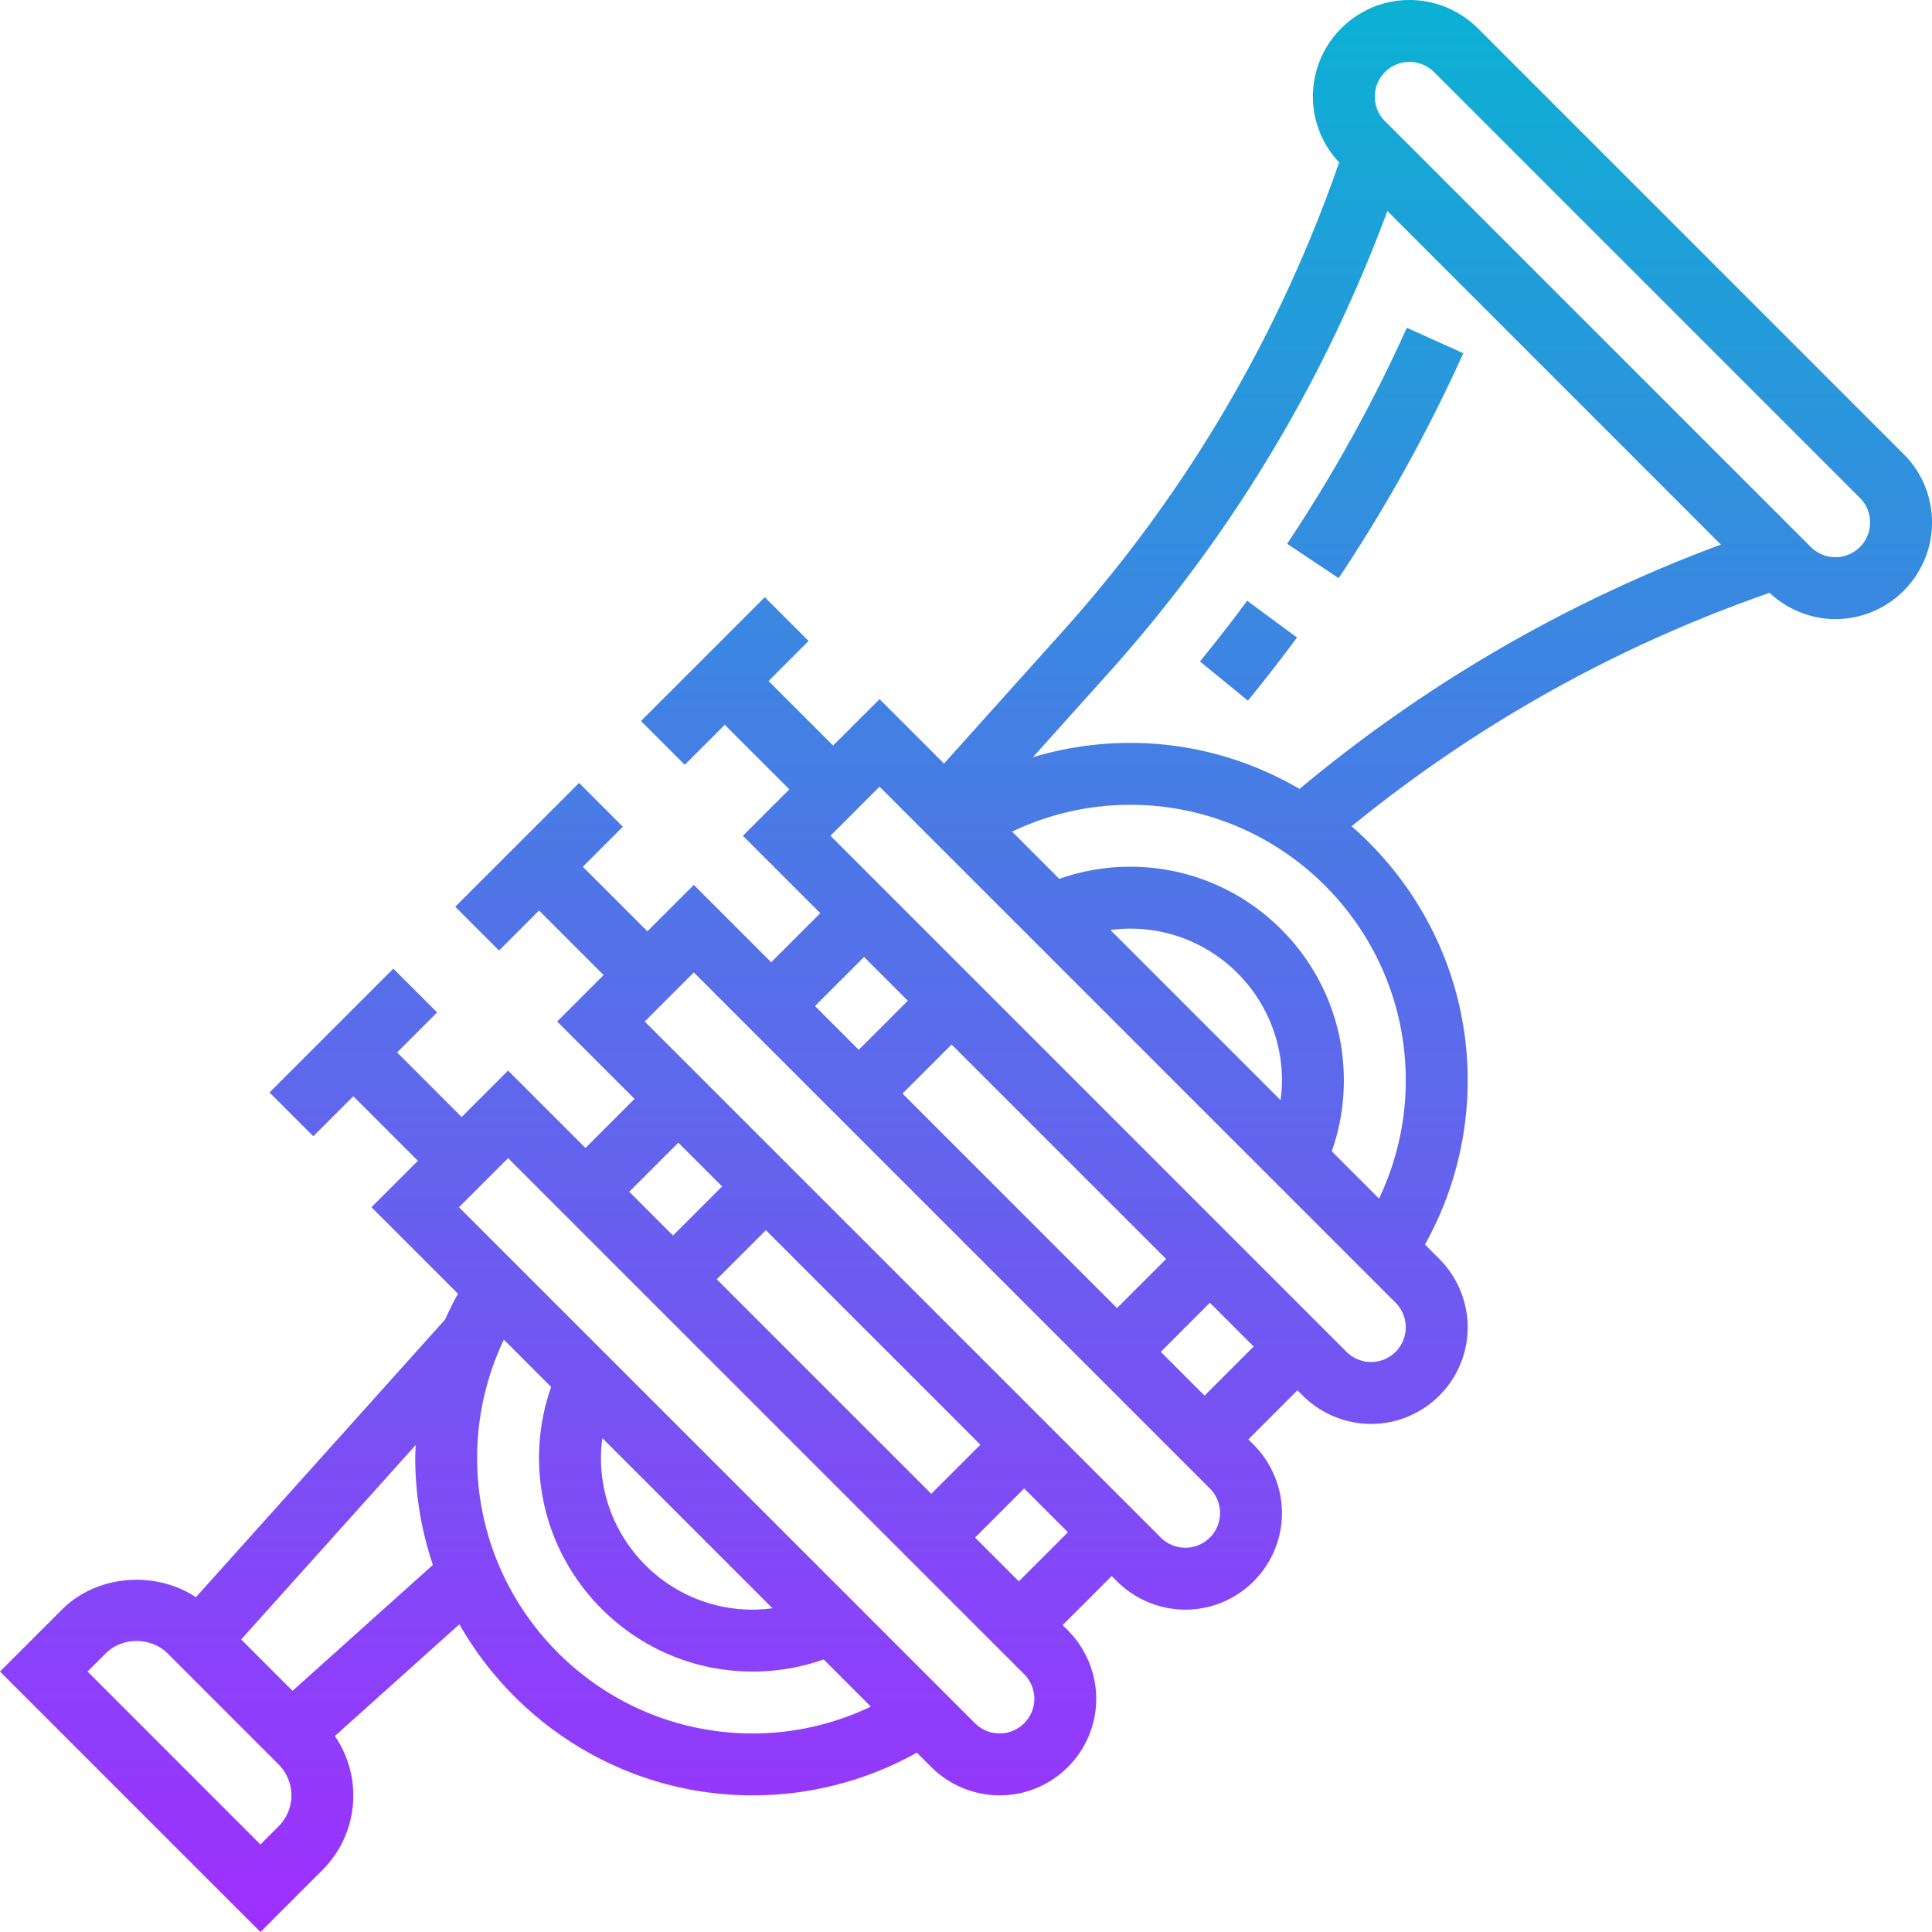<svg xmlns="http://www.w3.org/2000/svg" xmlns:xlink="http://www.w3.org/1999/xlink"  version="1.1" width="512" height="512" x="0" y="0" viewBox="0 0 499.312 499.312" style="enable-background:new 0 0 512 512" xml:space="preserve"><g><linearGradient id="a" x1="249.655" x2="249.655" y1="499.313" y2="0" gradientUnits="userSpaceOnUse"><stop offset="0" stop-color="#9f2fff"/><stop offset="1" stop-color="#0bb1d3"/></linearGradient><path fill="url(#a)" d="M381.938 7.313C377.288 2.663 370.854 0 364.28 0c-13.77 0-24.969 11.2-24.969 24.969 0 6.39 2.442 12.367 6.786 17.015-15.641 44.926-39.594 85.696-71.426 121.16l-30.703 34.2-16.656-16.656-12 12L198.625 176l10.344-10.344-11.313-11.312-32 32 11.313 11.312 10.344-10.344L204 204l-12 12 20 20-12.688 12.688-20-20-12 12L150.625 224l10.344-10.344-11.313-11.312-32 32 11.313 11.312 10.344-10.344L156 252l-12 12 20 20-12.688 12.688-20-20-12 12L102.626 272l10.344-10.344-11.313-11.312-32 32 11.313 11.312 10.344-10.344L108 300l-12 12 22.36 22.36a90.014 90.014 0 0 0-3.337 6.671l-64.39 71.754C40.129 405.855 25.07 406.922 16 416L0 432l67.313 67.313 16.007-16.008c5.153-5.16 7.993-12.024 7.993-19.305 0-5.473-1.704-10.84-4.762-15.344l32.176-28.87C133.754 446.151 162.062 464 194.504 464a86.992 86.992 0 0 0 42.457-11.04l3.726 3.728c4.649 4.648 11.083 7.312 17.657 7.312 13.77 0 24.969-11.2 24.969-24.969 0-6.574-2.665-13.008-7.313-17.656L274.625 420l12.688-12.688 1.375 1.375c4.648 4.649 11.082 7.313 17.656 7.313 13.77 0 24.969-11.2 24.969-24.969 0-6.574-2.665-13.008-7.313-17.656L322.625 372l12.688-12.688 1.375 1.375c4.648 4.649 11.082 7.313 17.656 7.313 13.77 0 24.969-11.2 24.969-24.969 0-6.574-2.665-13.008-7.313-17.656l-3.734-3.734a86.819 86.819 0 0 0 11.046-42.45c0-26.183-11.656-49.656-30-65.648 32.32-26.328 68.575-46.598 108.024-60.328 4.586 4.289 10.71 6.785 17.008 6.785 13.77 0 24.969-11.2 24.969-24.969 0-6.672-2.594-12.941-7.313-17.656zM72 472l-4.688 4.688L22.626 432l4.695-4.695c4.246-4.266 11.711-4.258 15.993.007L72 456a11.409 11.409 0 0 1 3.313 8c0 3.016-1.184 5.855-3.313 8zm3.61-35.016-13.282-13.28 45.113-50.255c-.05 1.11-.129 2.23-.129 3.36 0 9.664 1.649 18.933 4.56 27.632zm147.702-189.671 11.313 11.312-12.688 12.688L210.625 260zm22.625 22.625 55.438 55.437-12.688 12.688-55.44-55.438zm-70.625 25.375 11.313 11.312-12.688 12.688L162.625 308zm22.625 22.625 55.438 55.437-12.688 12.688-55.44-55.438zM194.505 448c-39.258 0-71.191-31.938-71.191-71.191a70.91 70.91 0 0 1 6.91-30.579l12.218 12.22a54.923 54.923 0 0 0-3.129 18.359c0 30.43 24.758 55.191 55.192 55.191 6.36 0 12.504-1.063 18.367-3.129l12.191 12.192c-9.511 4.539-19.902 6.937-30.558 6.937zm-39.191-71.191c0-1.739.144-3.45.359-5.137l43.969 43.969c-1.688.214-3.403.359-5.137.359-21.61 0-39.191-17.586-39.191-39.191zM258.342 448a9.03 9.03 0 0 1-6.343-2.625L118.625 312l12.688-12.688 133.375 133.375a9.03 9.03 0 0 1 2.625 6.344c0 4.946-4.024 8.969-8.97 8.969zm4.97-39.313L252 397.375l12.688-12.688L276 396zm43.03-8.687a9.03 9.03 0 0 1-6.343-2.625L166.625 264l12.688-12.688 133.375 133.375a9.03 9.03 0 0 1 2.625 6.344c0 4.946-4.024 8.969-8.97 8.969zm4.97-39.313L300 349.375l12.688-12.688L324 348zm43.03-8.687a9.03 9.03 0 0 1-6.343-2.625L214.625 216l12.688-12.688 133.375 133.375a9.03 9.03 0 0 1 2.625 6.344c0 4.946-4.024 8.969-8.97 8.969zm-67.359-111.64c1.688-.215 3.399-.36 5.137-.36 21.606 0 39.192 17.586 39.192 39.191 0 1.739-.145 3.45-.36 5.137zm76.329 38.831a70.858 70.858 0 0 1-6.915 30.579l-12.214-12.22a55.09 55.09 0 0 0 3.128-18.359c0-30.43-24.761-55.191-55.19-55.191a54.767 54.767 0 0 0-18.36 3.137l-12.203-12.207A70.804 70.804 0 0 1 292.12 208c39.254 0 71.191 31.938 71.191 71.191zm-27.458-75.304C322.985 196.375 308.07 192 292.121 192a87.08 87.08 0 0 0-25.176 3.703l19.64-21.879c31.52-35.12 55.63-75.222 71.974-119.281l86.195 86.2c-39.738 14.76-76.29 35.952-108.899 63.144zM474.344 144c-2.36 0-4.672-.96-6.344-2.625L357.937 31.313a8.888 8.888 0 0 1-2.625-6.344c0-4.946 4.024-8.969 8.97-8.969 2.359 0 4.671.96 6.343 2.625l110.063 110.063a8.905 8.905 0 0 1 2.625 6.343c0 4.946-4.024 8.969-8.97 8.969zM322.32 155.258l12.871 9.496a410.399 410.399 0 0 1-12.68 16.324l-12.39-10.133a398.227 398.227 0 0 0 12.2-15.687zm10.336-14.73a386.06 386.06 0 0 0 30.93-55.817l14.59 6.57a404.682 404.682 0 0 1-32.207 58.133zm0 0" data-original="url(#a)"/></g></svg>